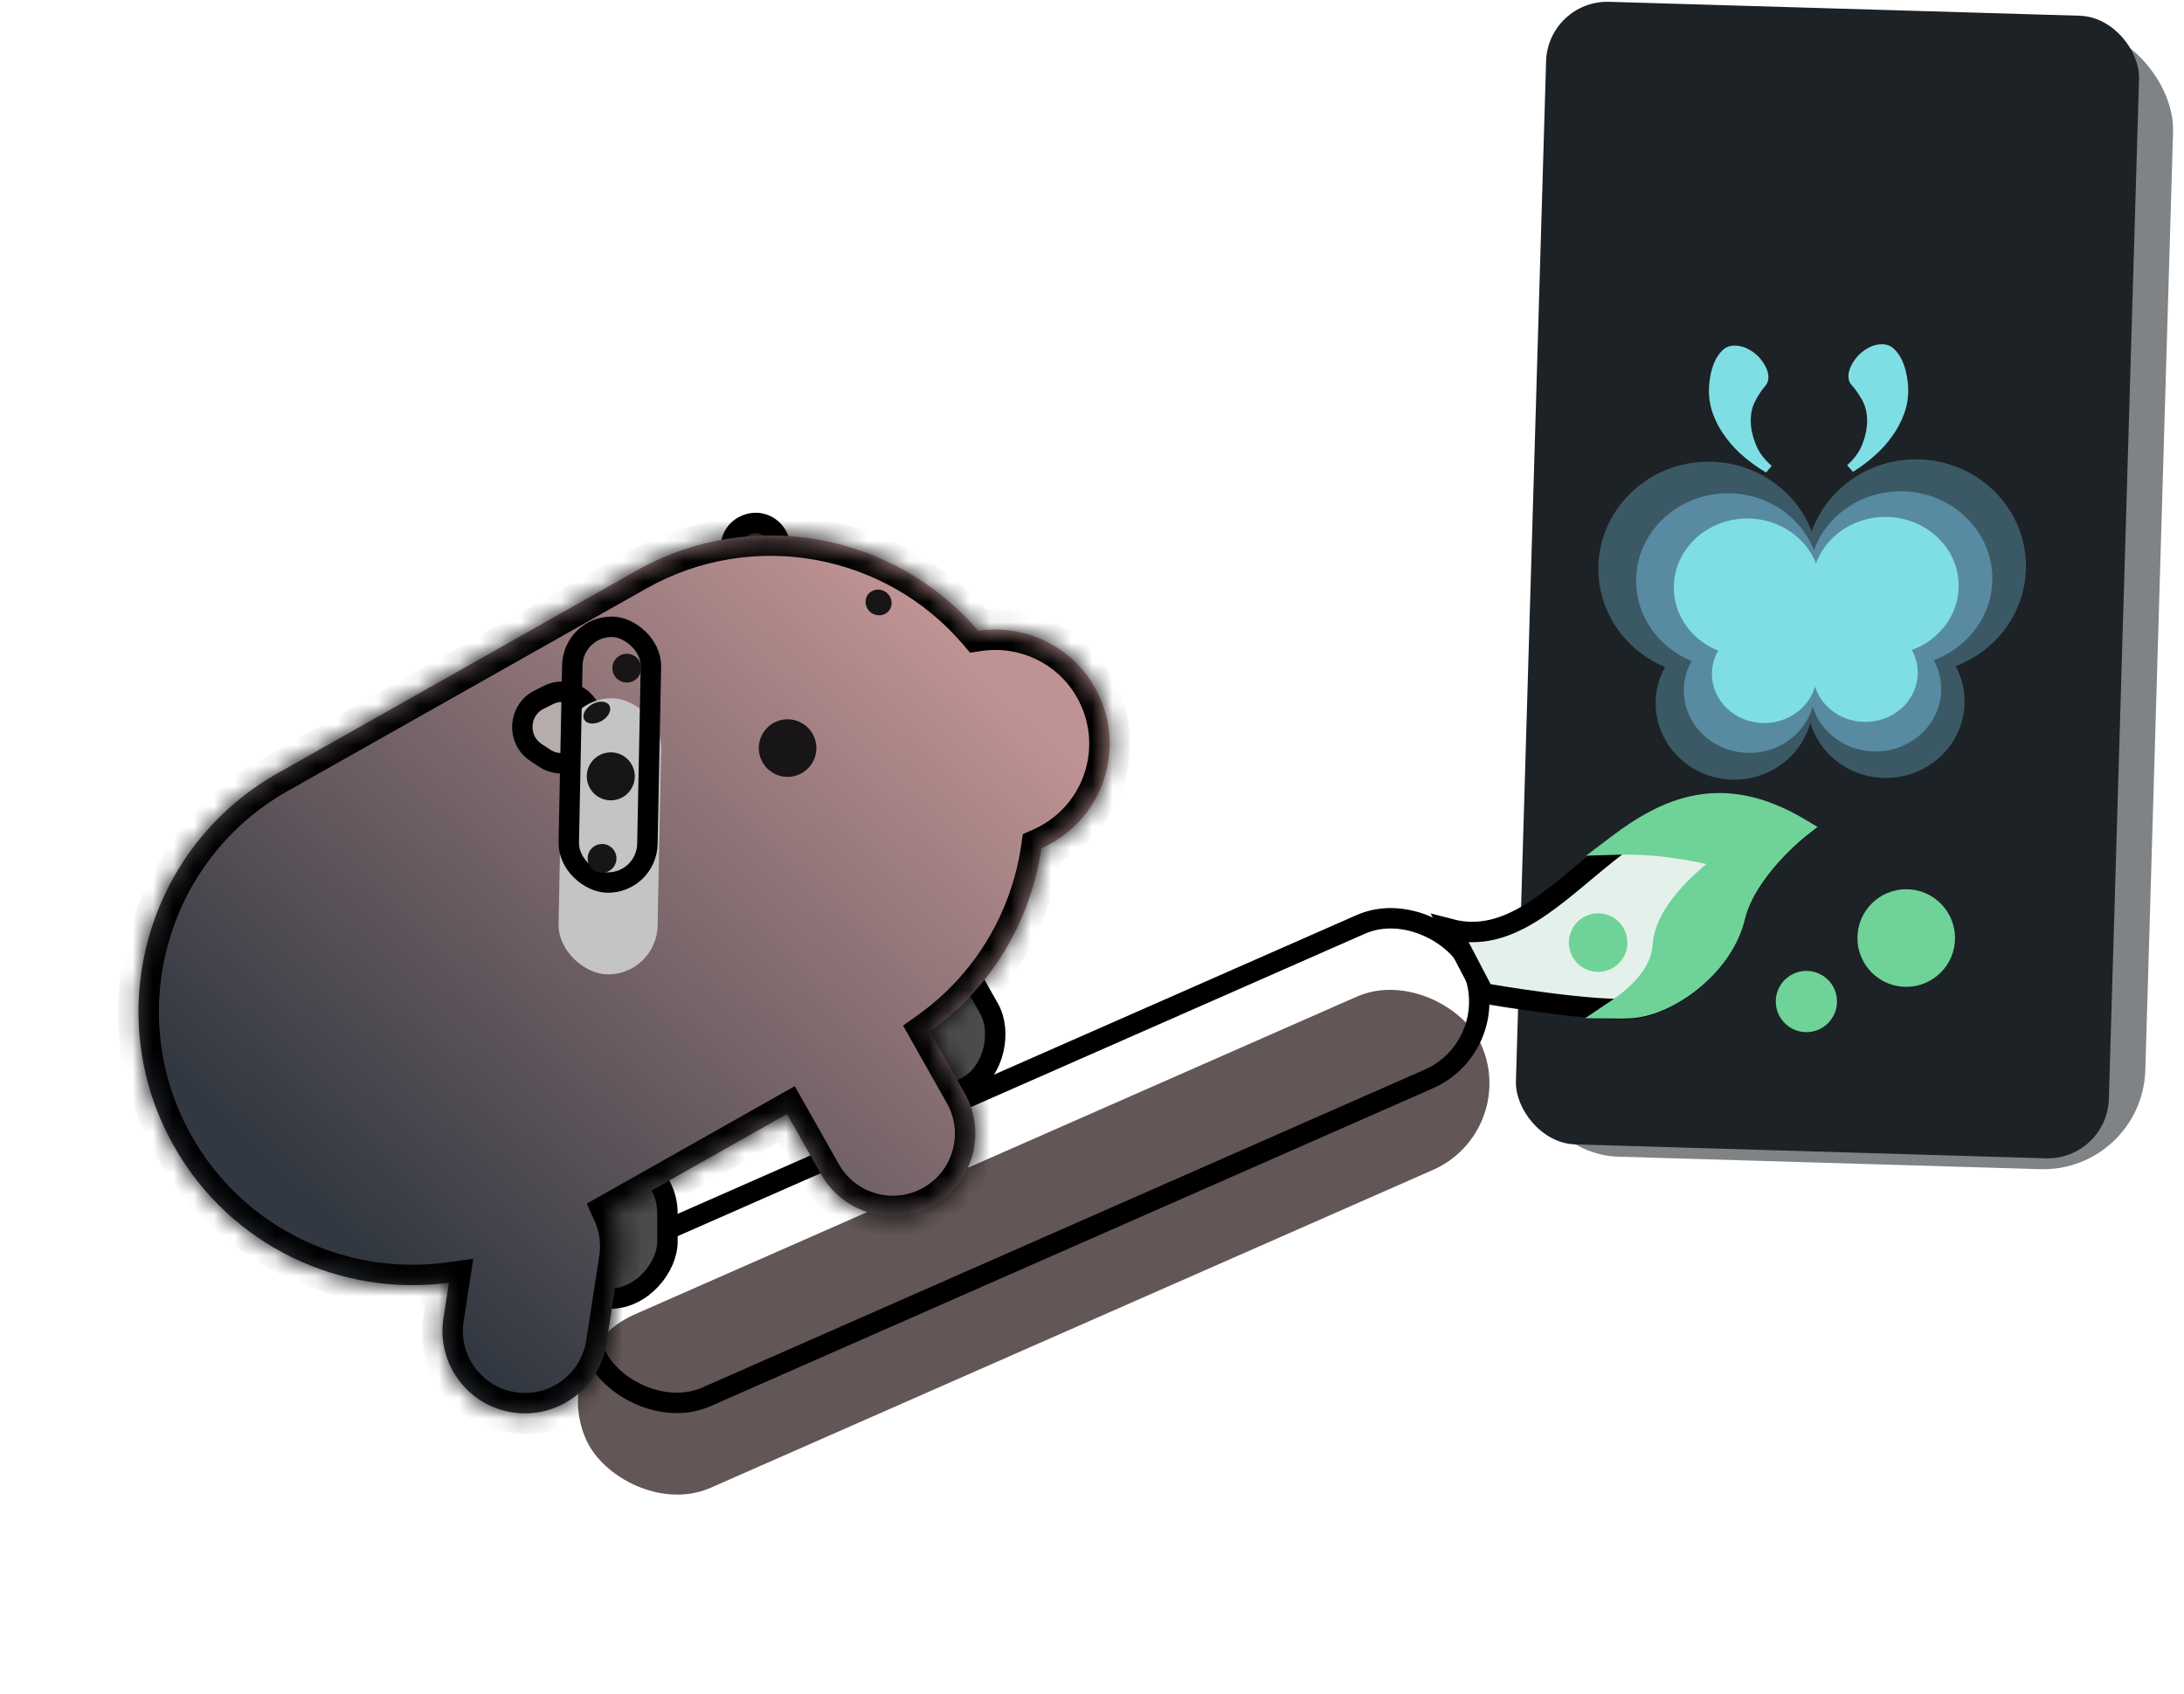 <svg width="107" height="83" viewBox="0 0 107 83" fill="none" xmlns="http://www.w3.org/2000/svg">
<rect x="75.836" width="29.062" height="56" rx="3" transform="rotate(1.694 75.836 0)" fill="#1D2226"/>
<rect x="75.918" y="0.542" width="30.708" height="56" rx="5" transform="rotate(1.694 75.918 0.542)" fill="#1D2226" fill-opacity="0.56"/>
<g opacity="0.37">
<ellipse cx="83.703" cy="27.86" rx="5.395" ry="5.242" transform="rotate(-0.65 83.703 27.86)" fill="#6FB5D2"/>
<ellipse cx="93.863" cy="27.745" rx="5.395" ry="5.242" transform="rotate(-0.65 93.863 27.745)" fill="#6FB5D2"/>
<ellipse cx="84.969" cy="34.45" rx="3.854" ry="3.745" transform="rotate(-0.65 84.969 34.45)" fill="#6FB5D2"/>
<ellipse cx="92.396" cy="34.366" rx="3.854" ry="3.745" transform="rotate(-0.65 92.396 34.366)" fill="#6FB5D2"/>
<rect x="85.522" y="27.567" width="5.676" height="6.332" transform="rotate(-0.65 85.522 27.567)" fill="#6FB5D2"/>
</g>
<g opacity="0.55">
<ellipse cx="84.652" cy="28.446" rx="4.495" ry="4.28" transform="rotate(-0.65 84.652 28.446)" fill="#6FB5D2"/>
<ellipse cx="93.116" cy="28.35" rx="4.495" ry="4.28" transform="rotate(-0.65 93.116 28.35)" fill="#6FB5D2"/>
<ellipse cx="85.706" cy="33.827" rx="3.211" ry="3.057" transform="rotate(-0.65 85.706 33.827)" fill="#6FB5D2"/>
<ellipse cx="91.893" cy="33.757" rx="3.211" ry="3.057" transform="rotate(-0.65 91.893 33.757)" fill="#6FB5D2"/>
<rect x="86.167" y="28.207" width="4.728" height="5.17" transform="rotate(-0.65 86.167 28.207)" fill="#6FB5D2"/>
</g>
<ellipse cx="85.599" cy="28.775" rx="3.594" ry="3.373" transform="rotate(-0.65 85.599 28.775)" fill="#7FDEE4"/>
<ellipse cx="92.367" cy="28.698" rx="3.594" ry="3.373" transform="rotate(-0.65 92.367 28.698)" fill="#7FDEE4"/>
<ellipse cx="86.44" cy="33.014" rx="2.567" ry="2.409" transform="rotate(-0.65 86.44 33.014)" fill="#7FDEE4"/>
<ellipse cx="91.388" cy="32.958" rx="2.567" ry="2.409" transform="rotate(-0.65 91.388 32.958)" fill="#7FDEE4"/>
<rect x="86.81" y="28.586" width="3.781" height="4.073" transform="rotate(-0.65 86.81 28.586)" fill="#7FDEE4"/>
<path d="M90.498 22.794C90.871 22.456 91.127 22.091 91.265 21.7C91.409 21.309 91.479 20.94 91.475 20.594C91.471 20.204 91.386 19.868 91.222 19.585C91.064 19.297 90.888 19.048 90.694 18.84C90.607 18.736 90.562 18.603 90.56 18.442C90.558 18.276 90.603 18.102 90.693 17.921C90.784 17.735 90.903 17.563 91.049 17.407C91.202 17.251 91.377 17.122 91.574 17.021C91.77 16.919 91.977 16.868 92.194 16.865C92.435 16.863 92.637 16.941 92.799 17.1C92.962 17.252 93.094 17.443 93.195 17.67C93.297 17.898 93.371 18.142 93.417 18.401C93.463 18.654 93.487 18.879 93.49 19.077C93.495 19.498 93.425 19.901 93.281 20.286C93.137 20.677 92.94 21.044 92.69 21.387C92.447 21.73 92.16 22.046 91.829 22.334C91.498 22.628 91.149 22.889 90.78 23.116L90.498 22.794Z" fill="#7FDEE4"/>
<path d="M86.8 22.821C86.419 22.491 86.155 22.132 86.009 21.744C85.856 21.356 85.778 20.989 85.774 20.643C85.769 20.253 85.846 19.915 86.003 19.629C86.155 19.336 86.325 19.084 86.514 18.872C86.6 18.765 86.641 18.632 86.64 18.471C86.638 18.304 86.589 18.132 86.495 17.953C86.4 17.769 86.277 17.6 86.127 17.447C85.971 17.294 85.793 17.169 85.594 17.073C85.395 16.976 85.187 16.929 84.971 16.931C84.73 16.934 84.529 17.017 84.37 17.18C84.211 17.336 84.084 17.529 83.987 17.759C83.891 17.989 83.823 18.234 83.782 18.494C83.742 18.748 83.723 18.974 83.725 19.172C83.73 19.593 83.809 19.994 83.961 20.376C84.114 20.764 84.319 21.126 84.577 21.463C84.828 21.801 85.122 22.11 85.459 22.391C85.797 22.677 86.152 22.93 86.526 23.148L86.8 22.821Z" fill="#7FDEE4"/>
<g filter="url(#filter0_i_209_5061)">
<rect x="74.446" y="51.448" width="47.931" height="9.273" rx="4.636" transform="rotate(156.249 74.446 51.448)" fill="#635656"/>
</g>
<rect x="73.787" y="51.192" width="46.931" height="8.273" rx="4.136" transform="rotate(156.249 73.787 51.192)" stroke="black"/>
<path d="M71.056 45.518C76.838 47.031 80.036 35.76 88.158 40.604C88.158 40.604 85.547 42.639 84.989 44.964C84.431 47.289 81.976 49.117 80.175 49.387C78.375 49.657 72.703 48.667 72.703 48.667L71.056 45.518Z" fill="#E4F1EA" stroke="black"/>
<path fill-rule="evenodd" clip-rule="evenodd" d="M79.275 49.399C79.632 49.403 79.943 49.389 80.184 49.353C81.985 49.083 84.44 47.254 84.998 44.929C85.556 42.604 88.167 40.569 88.167 40.569C84.38 38.311 81.664 39.555 79.257 41.374C80.834 41.325 82.636 41.531 84.743 42.096C84.743 42.096 81.58 44.188 81.464 46.332C81.402 47.493 80.494 48.579 79.275 49.399Z" fill="#6FD299"/>
<path d="M80.184 49.353L80.11 48.858L80.11 48.858L80.184 49.353ZM79.275 49.399L78.996 48.984L77.66 49.882L79.27 49.899L79.275 49.399ZM88.167 40.569L88.475 40.964L89.051 40.514L88.423 40.14L88.167 40.569ZM79.257 41.374L78.956 40.975L77.702 41.922L79.273 41.873L79.257 41.374ZM84.743 42.096L85.019 42.513L85.945 41.901L84.873 41.613L84.743 42.096ZM81.464 46.332L80.965 46.305L81.464 46.332ZM80.11 48.858C79.907 48.889 79.626 48.902 79.28 48.899L79.27 49.899C79.638 49.903 79.979 49.889 80.258 49.847L80.11 48.858ZM84.512 44.813C84.264 45.846 83.584 46.799 82.731 47.533C81.875 48.269 80.896 48.74 80.11 48.858L80.258 49.847C81.273 49.695 82.422 49.118 83.383 48.291C84.348 47.461 85.175 46.338 85.485 45.046L84.512 44.813ZM88.167 40.569C87.86 40.175 87.86 40.175 87.86 40.175C87.86 40.175 87.86 40.175 87.859 40.175C87.859 40.175 87.859 40.176 87.859 40.176C87.858 40.176 87.858 40.177 87.857 40.178C87.855 40.179 87.853 40.181 87.85 40.183C87.844 40.188 87.835 40.194 87.825 40.203C87.803 40.22 87.773 40.245 87.735 40.277C87.658 40.34 87.549 40.433 87.417 40.551C87.154 40.787 86.797 41.127 86.421 41.542C85.681 42.361 84.821 43.527 84.512 44.813L85.485 45.046C85.734 44.007 86.458 42.992 87.163 42.213C87.51 41.829 87.841 41.514 88.084 41.296C88.206 41.187 88.305 41.103 88.373 41.046C88.407 41.018 88.434 40.996 88.451 40.983C88.46 40.976 88.466 40.971 88.47 40.967C88.472 40.966 88.473 40.965 88.474 40.964C88.475 40.964 88.475 40.964 88.475 40.964C88.475 40.964 88.475 40.964 88.475 40.964C88.475 40.964 88.475 40.964 88.475 40.964C88.475 40.964 88.475 40.964 88.167 40.569ZM79.559 41.773C80.74 40.88 81.945 40.171 83.282 39.935C84.6 39.703 86.105 39.922 87.911 40.999L88.423 40.14C86.442 38.958 84.696 38.67 83.108 38.95C81.538 39.227 80.181 40.049 78.956 40.975L79.559 41.773ZM79.273 41.873C80.793 41.827 82.546 42.025 84.614 42.579L84.873 41.613C82.726 41.038 80.875 40.824 79.242 40.874L79.273 41.873ZM84.743 42.096C84.467 41.679 84.467 41.679 84.467 41.679C84.467 41.679 84.467 41.679 84.467 41.679C84.467 41.679 84.466 41.68 84.466 41.68C84.465 41.68 84.465 41.681 84.464 41.682C84.462 41.683 84.459 41.685 84.455 41.687C84.448 41.692 84.438 41.699 84.426 41.707C84.4 41.725 84.364 41.75 84.318 41.782C84.227 41.847 84.097 41.941 83.942 42.06C83.633 42.298 83.218 42.64 82.797 43.053C82.377 43.465 81.943 43.958 81.602 44.499C81.264 45.038 81 45.654 80.965 46.305L81.964 46.359C81.986 45.938 82.162 45.488 82.449 45.032C82.734 44.578 83.112 44.146 83.498 43.767C83.882 43.389 84.265 43.074 84.552 42.853C84.695 42.742 84.814 42.656 84.896 42.598C84.937 42.569 84.969 42.547 84.99 42.533C85 42.526 85.008 42.52 85.013 42.517C85.015 42.516 85.017 42.514 85.018 42.514C85.019 42.513 85.019 42.513 85.019 42.513C85.019 42.513 85.019 42.513 85.019 42.513C85.019 42.513 85.019 42.513 85.019 42.513C85.019 42.513 85.019 42.513 84.743 42.096ZM80.965 46.305C80.915 47.228 80.171 48.194 78.996 48.984L79.554 49.814C80.817 48.964 81.888 47.757 81.964 46.359L80.965 46.305Z" fill="#6FD299"/>
<circle cx="78.297" cy="46.178" r="1.434" transform="rotate(-165.331 78.297 46.178)" fill="#6FD299"/>
<rect x="-0.499" y="0.501" width="5.578" height="6.988" rx="2.789" transform="matrix(-1 0.001 0.001 1 32.196 56.126)" fill="#4B4B4B" stroke="black"/>
<rect x="-0.19" y="0.681" width="5.578" height="6.988" rx="2.789" transform="matrix(-0.871 0.492 0.492 0.871 45.896 45.263)" fill="#4B4B4B" stroke="black"/>
<path d="M37.93 26.045C37.19 25.18 35.773 25.728 35.808 26.866C35.834 27.697 36.673 28.253 37.449 27.953C38.224 27.654 38.47 26.677 37.93 26.045Z" fill="#4B4B4B" stroke="black"/>
<mask id="path-29-inside-1_209_5061" fill="white">
<path fill-rule="evenodd" clip-rule="evenodd" d="M51.02 41.555C51.189 41.481 51.356 41.397 51.52 41.305C54.21 39.786 55.159 36.374 53.64 33.685C52.465 31.604 50.157 30.565 47.927 30.905C43.845 26.139 36.835 24.763 31.165 27.965L13.601 37.883C7.155 41.523 4.88 49.699 8.52 56.144C11.298 61.064 16.718 63.553 21.995 62.839L21.725 64.585C21.385 66.79 22.897 68.853 25.102 69.193C27.307 69.533 29.37 68.021 29.71 65.817L30.349 61.672C30.473 60.865 30.35 60.078 30.036 59.387L38.559 54.574L40.226 57.525C41.323 59.467 43.787 60.153 45.729 59.056C47.672 57.959 48.357 55.495 47.26 53.552L45.557 50.535C48.607 48.358 50.509 45.075 51.02 41.555Z"/>
</mask>
<path fill-rule="evenodd" clip-rule="evenodd" d="M51.02 41.555C51.189 41.481 51.356 41.397 51.52 41.305C54.21 39.786 55.159 36.374 53.64 33.685C52.465 31.604 50.157 30.565 47.927 30.905C43.845 26.139 36.835 24.763 31.165 27.965L13.601 37.883C7.155 41.523 4.88 49.699 8.52 56.144C11.298 61.064 16.718 63.553 21.995 62.839L21.725 64.585C21.385 66.79 22.897 68.853 25.102 69.193C27.307 69.533 29.37 68.021 29.71 65.817L30.349 61.672C30.473 60.865 30.35 60.078 30.036 59.387L38.559 54.574L40.226 57.525C41.323 59.467 43.787 60.153 45.729 59.056C47.672 57.959 48.357 55.495 47.26 53.552L45.557 50.535C48.607 48.358 50.509 45.075 51.02 41.555Z" fill="url(#paint0_linear_209_5061)"/>
<path d="M51.02 41.555L50.031 41.411L50.111 40.864L50.617 40.64L51.02 41.555ZM47.927 30.905L48.078 31.893L47.529 31.977L47.168 31.555L47.927 30.905ZM21.995 62.839L21.86 61.848L23.187 61.668L22.983 62.991L21.995 62.839ZM21.725 64.585L22.714 64.738L21.725 64.585ZM25.102 69.193L25.254 68.205L25.102 69.193ZM29.71 65.817L28.721 65.664L29.71 65.817ZM30.349 61.672L31.337 61.824L31.337 61.824L30.349 61.672ZM30.036 59.387L29.125 59.801L28.746 58.967L29.544 58.516L30.036 59.387ZM38.559 54.574L38.068 53.703L38.938 53.212L39.43 54.082L38.559 54.574ZM45.557 50.535L44.686 51.027L44.244 50.244L44.976 49.722L45.557 50.535ZM50.617 40.64C50.756 40.579 50.893 40.51 51.029 40.434L52.012 42.175C51.819 42.284 51.623 42.383 51.424 42.47L50.617 40.64ZM51.029 40.434C53.237 39.187 54.017 36.385 52.769 34.177L54.511 33.193C56.301 36.364 55.182 40.385 52.012 42.175L51.029 40.434ZM52.769 34.177C51.805 32.469 49.911 31.614 48.078 31.893L47.776 29.916C50.404 29.516 53.125 30.739 54.511 33.193L52.769 34.177ZM47.168 31.555C43.391 27.145 36.903 25.873 31.657 28.836L30.673 27.095C36.768 23.653 44.3 25.132 48.687 30.254L47.168 31.555ZM31.657 28.836L14.092 38.754L13.109 37.013L30.673 27.095L31.657 28.836ZM14.092 38.754C8.128 42.122 6.023 49.688 9.391 55.653L7.649 56.636C3.738 49.71 6.183 40.924 13.109 37.013L14.092 38.754ZM9.391 55.653C11.961 60.204 16.976 62.51 21.86 61.848L22.129 63.83C16.461 64.598 10.635 61.924 7.649 56.636L9.391 55.653ZM22.983 62.991L22.714 64.738L20.737 64.433L21.006 62.686L22.983 62.991ZM22.714 64.738C22.458 66.397 23.595 67.949 25.254 68.205L24.95 70.181C22.199 69.757 20.313 67.184 20.737 64.433L22.714 64.738ZM25.254 68.205C26.913 68.461 28.466 67.323 28.721 65.664L30.698 65.969C30.274 68.72 27.7 70.606 24.95 70.181L25.254 68.205ZM28.721 65.664L29.361 61.519L31.337 61.824L30.698 65.969L28.721 65.664ZM29.361 61.519C29.454 60.911 29.361 60.32 29.125 59.801L30.946 58.973C31.338 59.836 31.492 60.82 31.337 61.824L29.361 61.519ZM29.544 58.516L38.068 53.703L39.051 55.445L30.527 60.258L29.544 58.516ZM39.43 54.082L41.096 57.033L39.355 58.016L37.689 55.066L39.43 54.082ZM41.096 57.033C41.922 58.495 43.776 59.011 45.238 58.185L46.221 59.927C43.797 61.295 40.723 60.44 39.355 58.016L41.096 57.033ZM45.238 58.185C46.699 57.36 47.215 55.506 46.39 54.044L48.131 53.061C49.5 55.484 48.644 58.558 46.221 59.927L45.238 58.185ZM46.39 54.044L44.686 51.027L46.428 50.044L48.131 53.061L46.39 54.044ZM44.976 49.722C47.796 47.708 49.557 44.671 50.031 41.411L52.01 41.699C51.461 45.479 49.418 49.008 46.138 51.349L44.976 49.722Z" fill="black" mask="url(#path-29-inside-1_209_5061)"/>
<path d="M26.421 34.271C25.387 34.785 25.298 36.226 26.26 36.864L26.675 37.139C27.637 37.777 28.93 37.134 29.001 35.982L29.032 35.485C29.104 34.332 27.901 33.535 26.867 34.049L26.421 34.271Z" fill="#B6ACAC" stroke="black"/>
<ellipse rx="0.622" ry="0.649" transform="matrix(-0.582 0.813 0.813 0.582 43.044 29.514)" fill="#171515"/>
<circle r="1.41" transform="matrix(-0.871 0.492 0.492 0.871 38.586 36.649)" fill="#171515"/>
<g filter="url(#filter1_i_209_5061)">
<rect width="13.527" height="4.851" rx="2.426" transform="matrix(-0.02 1 1 0.02 27.588 30.159)" fill="#C4C4C4"/>
</g>
<rect x="0.49" y="0.51" width="12.527" height="3.851" rx="1.926" transform="matrix(-0.02 1 1 0.02 27.578 30.169)" stroke="black"/>
<circle r="0.705" transform="matrix(-0.871 0.492 0.492 0.871 30.709 32.733)" fill="#171515"/>
<ellipse rx="0.705" ry="0.47" transform="matrix(-0.871 0.492 0.492 0.871 29.241 34.911)" fill="#171515"/>
<circle r="1.175" transform="matrix(-0.871 0.492 0.492 0.871 29.924 38.033)" fill="#171515"/>
<circle r="0.705" transform="matrix(-0.871 0.492 0.492 0.871 29.496 42.052)" fill="#171515"/>
<circle cx="93.391" cy="45.955" r="2.391" fill="#6FD299"/>
<circle cx="88.5" cy="49.064" r="1.5" fill="#6FD299"/>
<defs>
<filter id="filter0_i_209_5061" x="28.314" y="44.434" width="44.659" height="28.845" filterUnits="userSpaceOnUse" color-interpolation-filters="sRGB">
<feFlood flood-opacity="0" result="BackgroundImageFix"/>
<feBlend mode="normal" in="SourceGraphic" in2="BackgroundImageFix" result="shape"/>
<feColorMatrix in="SourceAlpha" type="matrix" values="0 0 0 0 0 0 0 0 0 0 0 0 0 0 0 0 0 0 127 0" result="hardAlpha"/>
<feOffset dy="4"/>
<feGaussianBlur stdDeviation="2"/>
<feComposite in2="hardAlpha" operator="arithmetic" k2="-1" k3="1"/>
<feColorMatrix type="matrix" values="0 0 0 0 0 0 0 0 0 0 0 0 0 0 0 0 0 0 0.25 0"/>
<feBlend mode="normal" in2="shape" result="effect1_innerShadow_209_5061"/>
</filter>
<filter id="filter1_i_209_5061" x="27.364" y="30.207" width="5.026" height="17.525" filterUnits="userSpaceOnUse" color-interpolation-filters="sRGB">
<feFlood flood-opacity="0" result="BackgroundImageFix"/>
<feBlend mode="normal" in="SourceGraphic" in2="BackgroundImageFix" result="shape"/>
<feColorMatrix in="SourceAlpha" type="matrix" values="0 0 0 0 0 0 0 0 0 0 0 0 0 0 0 0 0 0 127 0" result="hardAlpha"/>
<feOffset dy="4"/>
<feGaussianBlur stdDeviation="2"/>
<feComposite in2="hardAlpha" operator="arithmetic" k2="-1" k3="1"/>
<feColorMatrix type="matrix" values="0 0 0 0 0 0 0 0 0 0 0 0 0 0 0 0 0 0 0.25 0"/>
<feBlend mode="normal" in2="shape" result="effect1_innerShadow_209_5061"/>
</filter>
<linearGradient id="paint0_linear_209_5061" x1="45.887" y1="30.57" x2="17.524" y2="60.716" gradientUnits="userSpaceOnUse">
<stop stop-color="#BF9393"/>
<stop offset="1" stop-color="#323841"/>
</linearGradient>
</defs>
</svg>
